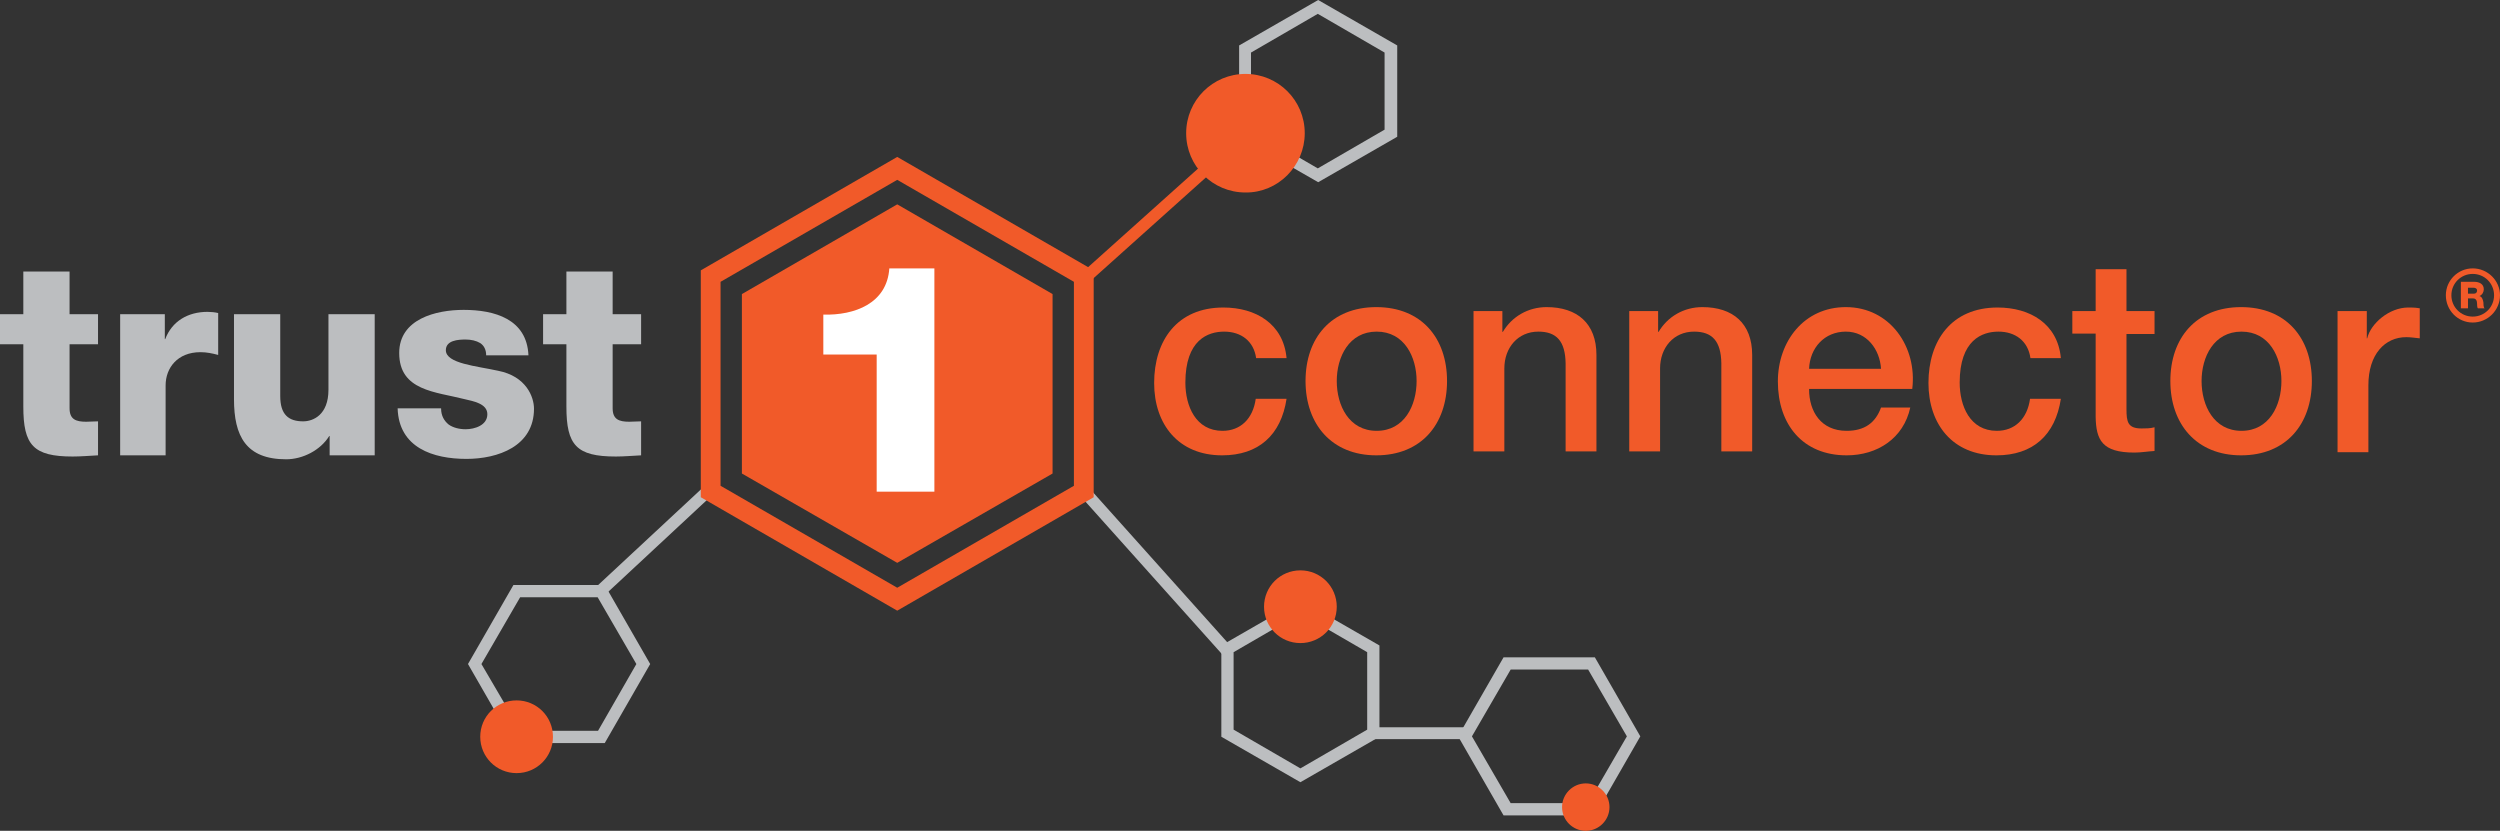 <?xml version="1.0" encoding="utf-8"?>
<!-- Generator: Adobe Illustrator 19.0.1, SVG Export Plug-In . SVG Version: 6.00 Build 0)  -->
<svg version="1.1" id="Слой_1" xmlns="http://www.w3.org/2000/svg" xmlns:xlink="http://www.w3.org/1999/xlink" x="0px" y="0px"
	 width="632.5px" height="210.2px" viewBox="0 0 632.5 210.2" style="enable-background:new 0 0 632.5 210.2;" xml:space="preserve"
	>
<rect x="0" y="0" width="632.5" height="210.2" fill="#333333" stroke="none"/>
<style type="text/css">
	.st0{clip-path:url(#SVGID_2_);fill:#F15A29;}
	.st1{fill:#F15A29;}
	.st2{fill:#BCBEC0;}
	.st3{clip-path:url(#SVGID_4_);fill:#BCBEC0;}
	.st4{fill:#FFFFFF;}
</style>
<g>
	<g>
		<defs>
			<rect id="SVGID_1_" y="0" width="632.5" height="233.3"/>
		</defs>
		<clipPath id="SVGID_2_">
			<use xlink:href="#SVGID_1_"  style="overflow:visible;"/>
		</clipPath>
		<path class="st0" d="M625.6,69.3c-3,0-5.4,2.4-5.4,5.4c0,3,2.4,5.4,5.4,5.4c3,0,5.4-2.4,5.4-5.4C631,71.7,628.6,69.3,625.6,69.3
			 M625.6,81.6c-3.8,0-6.8-3.1-6.8-6.9c0-3.8,3.1-6.8,6.8-6.8c3.8,0,6.9,3.1,6.9,6.8C632.5,78.5,629.4,81.6,625.6,81.6"/>
	</g>
	<path class="st1" d="M624.4,74.3h1.5c0.5,0,0.8-0.3,0.8-0.8c0-0.5-0.4-0.7-0.9-0.7h-1.4V74.3z M622.6,71.3h3.4
		c1.2,0,2.4,0.5,2.4,1.9c0,0.7-0.4,1.4-1.1,1.7v0c0.7,0.2,0.9,1,1,1.6c0,0.3,0,1.3,0.3,1.5h-1.7c-0.2-0.2-0.2-0.9-0.2-1.1
		c0-0.7-0.2-1.4-1-1.4h-1.3v2.5h-1.8V71.3z"/>
	<path class="st1" d="M317.8,90.6c-0.6-4.3-3.8-6.7-8.1-6.7c-4.1,0-9.8,2.1-9.8,12.9c0,5.9,2.6,12.2,9.4,12.2c4.5,0,7.7-3,8.4-8.1
		h7.8c-1.4,9.2-7.1,14.3-16.3,14.3c-11.1,0-17.2-7.9-17.2-18.3c0-10.7,5.8-19.1,17.5-19.1c8.2,0,15.2,4.1,16,12.8H317.8z"/>
	<path class="st1" d="M358.4,96.4c0-6.1-3.1-12.5-10.1-12.5s-10.1,6.4-10.1,12.5c0,6.2,3.1,12.6,10.1,12.6S358.4,102.6,358.4,96.4
		 M330.3,96.4c0-10.9,6.5-18.7,17.9-18.7c11.4,0,17.9,7.8,17.9,18.7c0,10.9-6.5,18.8-17.9,18.8C336.9,115.2,330.3,107.3,330.3,96.4"
		/>
	<path class="st1" d="M372.7,78.7h7.4v5.2l0.1,0.1c2.3-3.9,6.4-6.3,11.1-6.3c7.7,0,12.6,4.1,12.6,12.1v24.4h-7.8V91.9
		c-0.1-5.6-2.3-8-6.9-8c-5.2,0-8.6,4.1-8.6,9.3v21h-7.8V78.7z"/>
	<path class="st1" d="M412.1,78.7h7.4v5.2l0.1,0.1c2.3-3.9,6.4-6.3,11.1-6.3c7.7,0,12.6,4.1,12.6,12.1v24.4h-7.8V91.9
		c-0.1-5.6-2.3-8-6.9-8c-5.2,0-8.6,4.1-8.6,9.3v21h-7.8V78.7z"/>
	<path class="st1" d="M475.9,93.3c-0.3-4.9-3.6-9.4-8.9-9.4c-5.4,0-9.1,4.1-9.3,9.4H475.9z M457.7,98.5c0,5.6,3,10.5,9.5,10.5
		c4.5,0,7.3-2,8.7-5.9h7.4c-1.7,7.8-8.3,12.1-16.1,12.1c-11.1,0-17.4-7.8-17.4-18.7c0-10.1,6.6-18.8,17.2-18.8
		c11.2,0,18.1,10.1,16.8,20.7H457.7z"/>
	<path class="st1" d="M513.7,90.6c-0.6-4.3-3.8-6.7-8.1-6.7c-4.1,0-9.8,2.1-9.8,12.9c0,5.9,2.6,12.2,9.4,12.2c4.5,0,7.7-3,8.4-8.1
		h7.8c-1.4,9.2-7.1,14.3-16.3,14.3c-11.1,0-17.2-7.9-17.2-18.3c0-10.7,5.8-19.1,17.5-19.1c8.2,0,15.2,4.1,16,12.8H513.7z"/>
	<path class="st1" d="M524.3,78.7h5.9V68.1h7.8v10.6h7.1v5.8h-7.1v19c0,3.2,0.3,4.9,3.8,4.9c1.1,0,2.2,0,3.3-0.3v6
		c-1.7,0.1-3.4,0.4-5.1,0.4c-8.2,0-9.7-3.2-9.8-9.1v-21h-5.9V78.7z"/>
	<path class="st1" d="M577.2,96.4c0-6.1-3.1-12.5-10.1-12.5c-7,0-10.1,6.4-10.1,12.5c0,6.2,3.1,12.6,10.1,12.6
		C574.1,109,577.2,102.6,577.2,96.4 M549.1,96.4c0-10.9,6.5-18.7,17.9-18.7c11.4,0,17.9,7.8,17.9,18.7c0,10.9-6.5,18.8-17.9,18.8
		C555.7,115.2,549.1,107.3,549.1,96.4"/>
	<path class="st1" d="M591.5,78.7h7.3v6.9h0.1c0.9-3.8,5.6-7.8,10.4-7.8c1.8,0,2.3,0.1,2.9,0.2v7.6c-1.1-0.1-2.3-0.3-3.4-0.3
		c-5.4,0-9.6,4.3-9.6,12.2v16.9h-7.8V78.7z"/>
	<path class="st2" d="M24.8,87.1h-7.2v16.2c0,2.8,1.6,3.4,4.2,3.4c1,0,2-0.1,3-0.1v8.6c-2.1,0.1-4.3,0.3-6.4,0.3
		c-10,0-12.5-2.9-12.5-12.6V87.1H0v-7.6h5.9V68.7h11.7v10.8h7.2V87.1z"/>
	<path class="st2" d="M30.4,79.5h11.3v6.3h0.1c1.7-4.5,5.7-6.9,10.7-6.9c0.9,0,1.9,0.1,2.7,0.3v10.6c-1.5-0.4-2.9-0.7-4.5-0.7
		c-5.8,0-8.8,4-8.8,8.4v17.7H30.4V79.5z"/>
	<path class="st2" d="M94.7,115.2H83.4v-4.9h-0.1c-2.2,3.6-6.7,5.9-10.9,5.9c-10.2,0-13.2-5.9-13.2-15.2V79.5h11.7v20.7
		c0,4.7,2.1,6.4,5.8,6.4c2.5,0,6.4-1.6,6.4-8V79.5h11.7V115.2z"/>
	<path class="st2" d="M111.6,103.4c0,1.8,0.8,3.1,1.9,4c1.1,0.8,2.7,1.2,4.3,1.2c2.3,0,5.5-1,5.5-3.8c0-2.7-3.6-3.3-5.7-3.8
		c-7.4-1.9-16.6-2.1-16.6-11.7c0-8.6,9.3-10.9,16.3-10.9c7.8,0,16,2.3,16.4,11.5H123c0-1.5-0.6-2.5-1.5-3.1c-1-0.6-2.3-0.9-3.7-0.9
		c-1.9,0-5,0.2-5,2.7c0,3.4,7.8,4,13.2,5.2c7.2,1.4,9.1,6.7,9.1,9.6c0,9.5-9.1,12.7-17.1,12.7c-8.4,0-17.1-2.8-17.4-12.8H111.6z"/>
	<path class="st2" d="M162.2,87.1H155v16.2c0,2.8,1.6,3.4,4.2,3.4c1,0,2-0.1,3-0.1v8.6c-2.1,0.1-4.3,0.3-6.4,0.3
		c-10,0-12.5-2.9-12.5-12.6V87.1h-5.9v-7.6h5.9V68.7H155v10.8h7.2V87.1z"/>
	<path class="st2" d="M312.1,184.6l16.9,9.8l16.9-9.8v-19.6l-16.9-9.8l-16.9,9.8V184.6z M329,197.9l-20-11.5v-23.1l20-11.5l20,11.5
		v23.1L329,197.9z"/>
	<path class="st2" d="M382.2,203.2h19.6l9.8-16.9l-9.8-16.9h-19.6l-9.8,16.9L382.2,203.2z M403.5,206.3h-23.1l-11.5-20l11.5-20h23.1
		l11.5,20L403.5,206.3z"/>
	<g>
		<defs>
			<rect id="SVGID_3_" y="0" width="632.5" height="233.3"/>
		</defs>
		<clipPath id="SVGID_4_">
			<use xlink:href="#SVGID_3_"  style="overflow:visible;"/>
		</clipPath>
		<path class="st3" d="M131.7,184.9h19.6L161,168l-9.8-16.9h-19.6l-9.8,16.9L131.7,184.9z M153,188h-23.1l-11.5-20l11.5-20H153
			l11.5,20L153,188z"/>
		<path class="st3" d="M316.5,32.8l16.9,9.8l16.9-9.8V13.3l-16.9-9.8l-16.9,9.8V32.8z M333.5,46.1l-20-11.5V11.5l20-11.5l20,11.5
			v23.1L333.5,46.1z"/>
	</g>
	<path class="st1" d="M139.9,186.4c0-5.1-4.1-9.2-9.2-9.2c-5.1,0-9.2,4.1-9.2,9.2c0,5.1,4.1,9.2,9.2,9.2
		C135.8,195.6,139.9,191.5,139.9,186.4"/>
	<path class="st1" d="M338.2,153.5c0-5.1-4.1-9.2-9.2-9.2c-5.1,0-9.2,4.1-9.2,9.2c0,5.1,4.1,9.2,9.2,9.2
		C334.1,162.7,338.2,158.6,338.2,153.5"/>
	<path class="st1" d="M407.2,204.2c0-3.3-2.7-6-6-6c-3.3,0-6,2.7-6,6c0,3.3,2.7,6,6,6C404.5,210.2,407.2,207.5,407.2,204.2"/>
	<path class="st1" d="M330.1,33.7c0-8.3-6.7-15-15-15c-8.3,0-15,6.7-15,15s6.7,15,15,15C323.3,48.8,330.1,42,330.1,33.7"/>
	
		<rect x="164.6" y="117.2" transform="matrix(0.681 0.732 -0.732 0.681 152.829 -78.153)" class="st2" width="3" height="38.4"/>
	<rect x="347.5" y="184" class="st2" width="24.8" height="3"/>
	
		<rect x="292.4" y="24.3" transform="matrix(0.668 0.745 -0.745 0.668 136.908 -201.305)" class="st1" width="3" height="56.8"/>
	
		<rect x="290.6" y="116" transform="matrix(-0.745 0.667 -0.667 -0.745 606.084 56.997)" class="st2" width="3" height="56.8"/>
	<path class="st1" d="M182.3,122.9l44.7,25.8l44.7-25.8V71.3L227,45.5l-44.7,25.8V122.9z M227,154.5l-49.7-28.7V68.4L227,39.7
		l49.7,28.7v57.4L227,154.5z"/>
	<polygon class="st1" points="227,142.4 187.7,119.8 187.7,74.4 227,51.7 266.3,74.4 266.3,119.8 	"/>
	<path class="st4" d="M208.3,89.7V79.6c7.9,0.2,16.1-2.8,16.7-11.7h11.4v56.5h-14.6V89.7H208.3z"/>
</g>
</svg>
